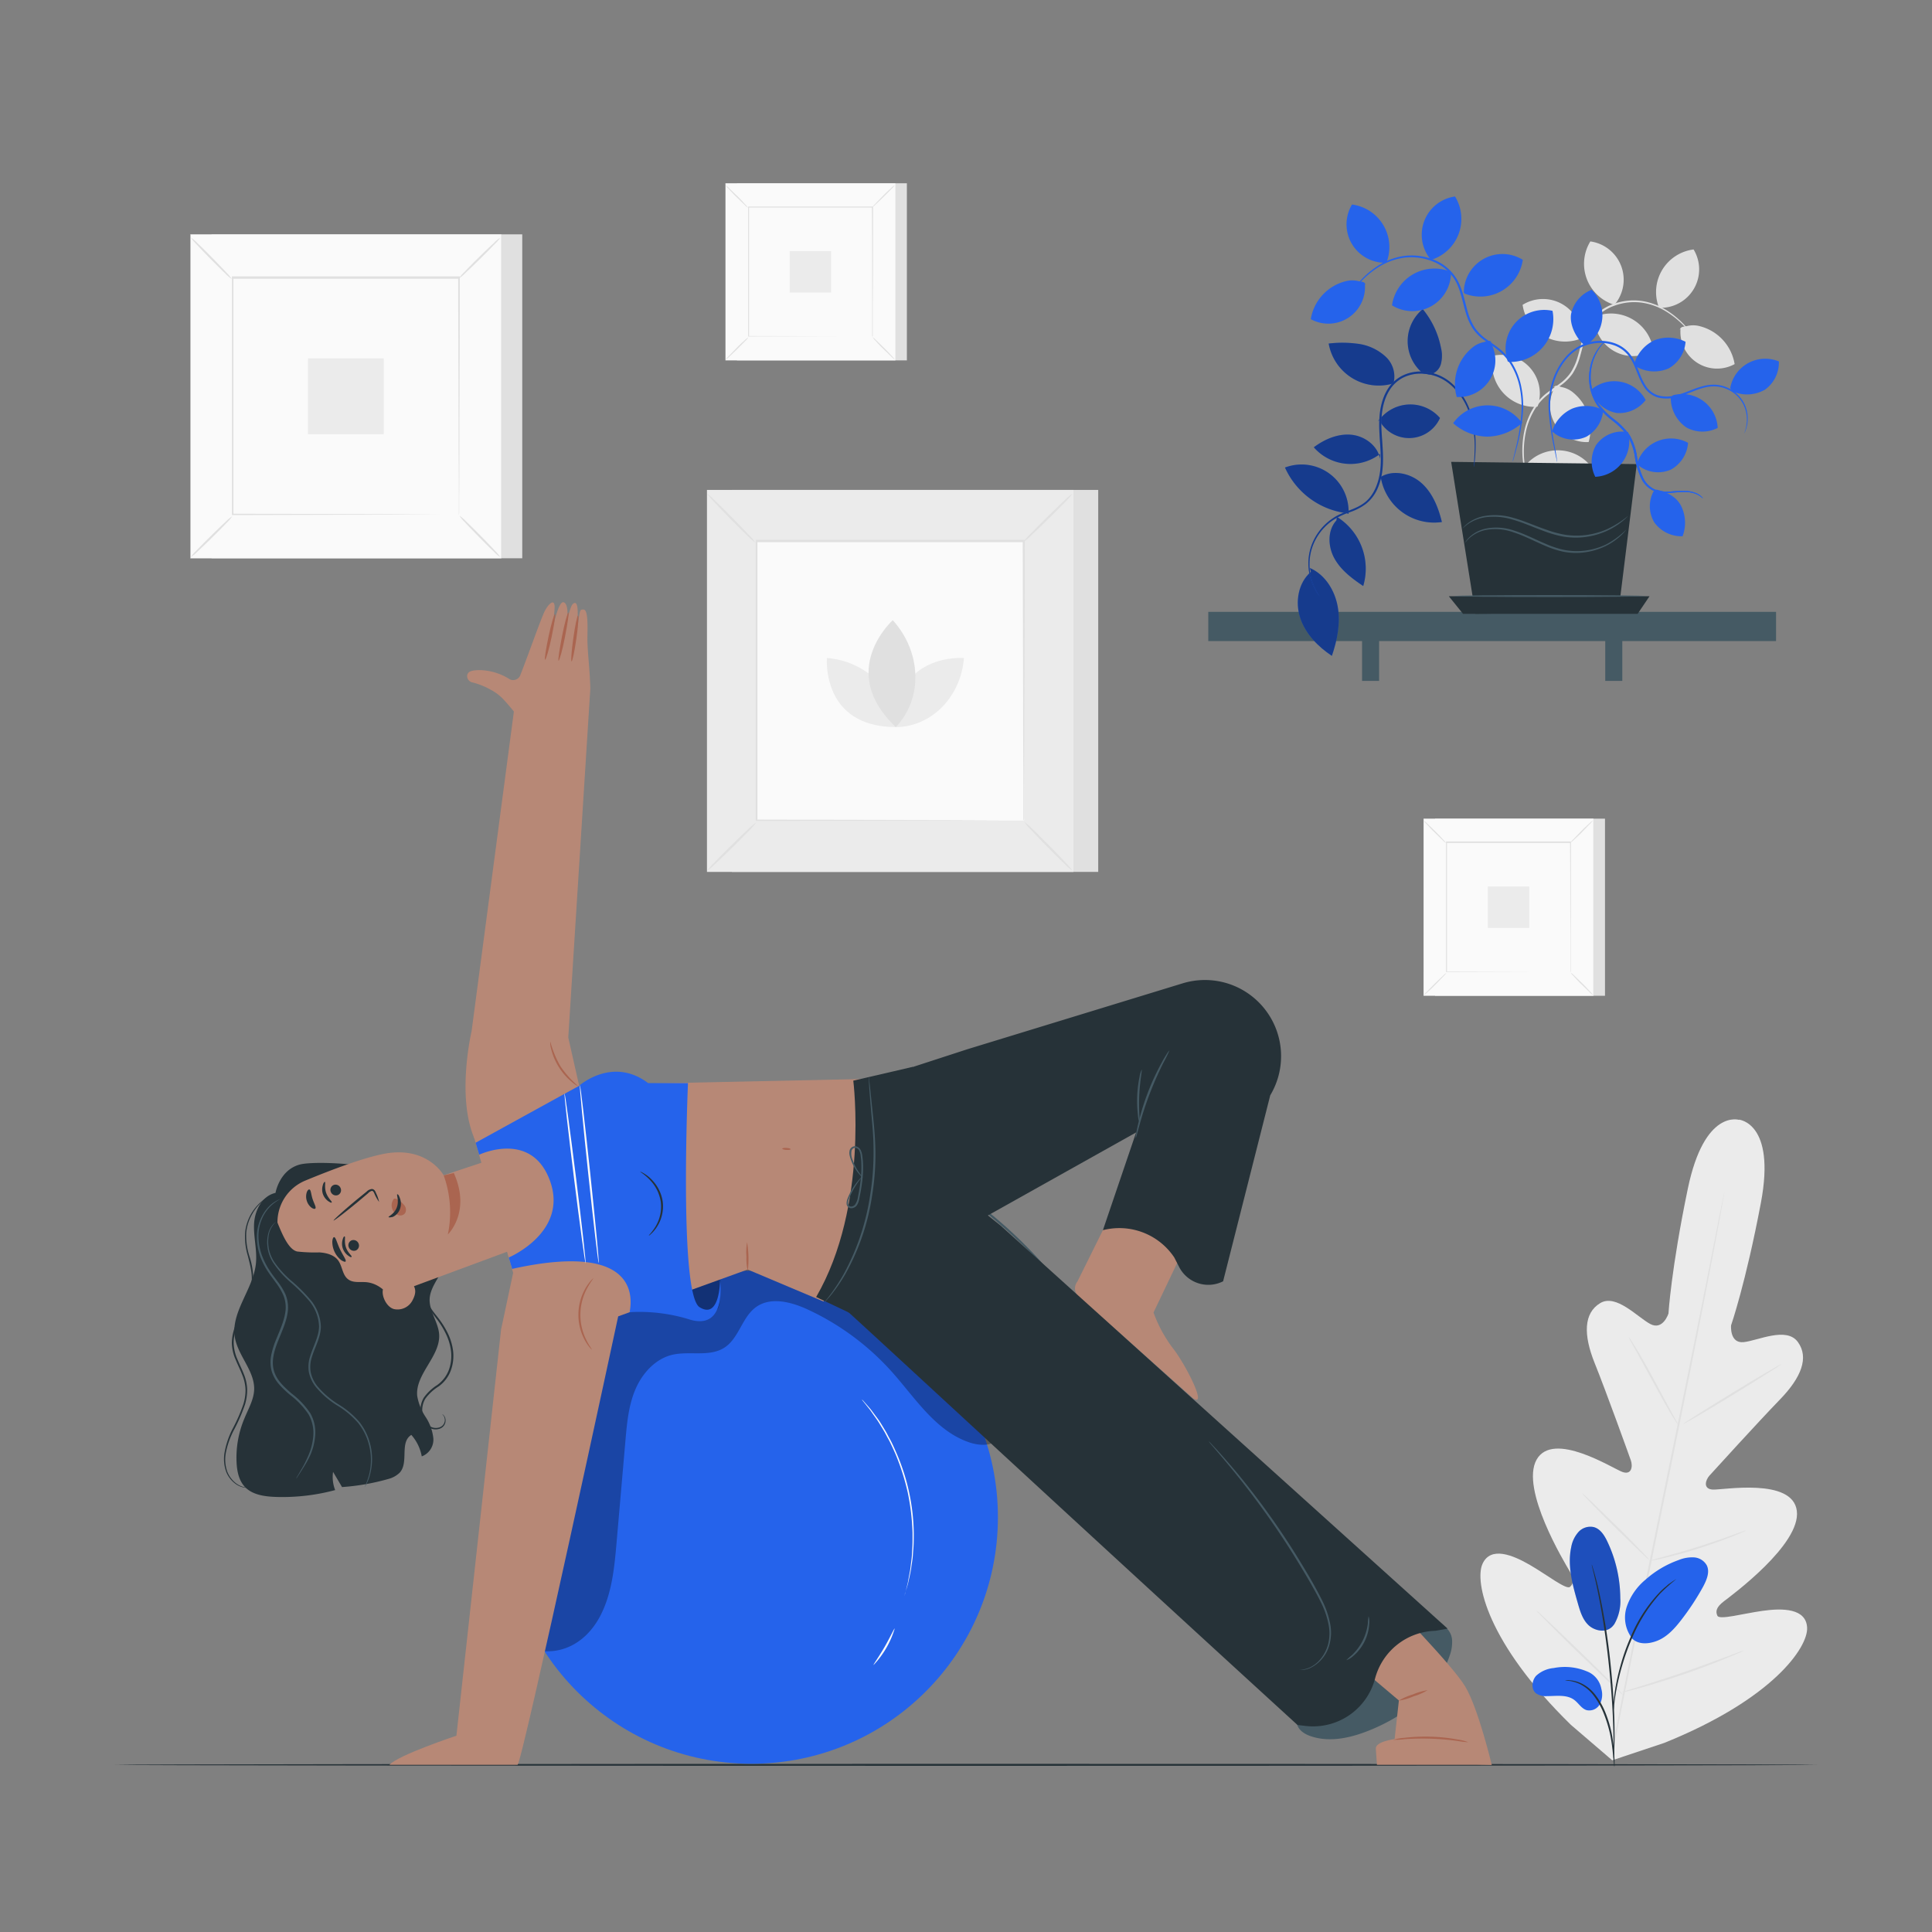 <svg xmlns="http://www.w3.org/2000/svg" viewBox="0 0 500 500"><rect x="0" y="0" width="500" height="500" fill="#808080" stroke="none"/><g id="freepik--background-complete--inject-19"><path d="M450.12,289.84s-9-3-13.32,17.82-5,32.27-5,32.27-1.42,4.49-4.73,2.71-8.84-7.89-12.95-5.39c-4.27,2.59-4.38,8.17-1.42,15.52s8.84,23.69,9.36,25.17.27,3.87-2.18,3-17.91-10.82-22.21-3.19,7.31,26.74,8.54,28.85,1.05,3.21.12,4.07-5.81-3-10.33-5.63-10.21-4.94-12.32-.34,1.14,20.44,22.86,41.68l10.7,9.18,13.44-4.49c28.17-11.34,37.22-24.74,37-29.8s-6.34-5.12-11.52-4.39-11.17,2.42-11.7,1.27-.28-2.23,1.66-3.72,20-14.74,18.9-23.42-19.16-5.37-21.75-5.51-1.9-2.48-.86-3.62,12.72-14,18.25-19.7,7.56-10.87,4.61-14.89-10.3-.34-14,.05S448,343,448,343s3.78-10.86,7.72-31.72-5.76-21.53-5.76-21.53" style="fill:#ebebeb"></path><path d="M417.21,452.6c3-15.31,7.2-36.42,12-59.72s9.08-44.4,12.12-59.69c1.5-7.63,2.72-13.81,3.57-18.11.42-2.12.75-3.78,1-4.92.11-.55.2-1,.27-1.28s.1-.43.1-.43,0,.15-.06.44l-.21,1.29c-.21,1.15-.51,2.81-.89,4.94-.78,4.28-1.95,10.48-3.43,18.14-2.95,15.3-7.2,36.41-12,59.71s-9.08,44.41-12.12,59.7" style="fill:#e0e0e0"></path><path d="M421.55,346.1a3.84,3.84,0,0,1,.61.83c.36.54.86,1.35,1.47,2.35,1.21,2,2.82,4.82,4.53,8s3.18,5.88,4.34,8.05l1.33,2.43a5,5,0,0,1,.45.92,4.3,4.3,0,0,1-.61-.82c-.37-.55-.87-1.36-1.47-2.37-1.19-2-2.76-4.85-4.47-8l-4.39-8c-.53-.95-1-1.76-1.34-2.43A4.28,4.28,0,0,1,421.55,346.1Z" style="fill:#e0e0e0"></path><path d="M435.59,368.54c-.07-.12,5.58-3.68,12.62-8S461,352.91,461.09,353s-5.58,3.67-12.63,8S435.66,368.65,435.59,368.54Z" style="fill:#e0e0e0"></path><path d="M426.65,404a4.21,4.21,0,0,1,1-.33l2.74-.74c2.3-.63,5.48-1.51,8.95-2.6s6.59-2.18,8.84-3l2.67-.95a4.59,4.59,0,0,1,1-.3,4.3,4.3,0,0,1-.93.47c-.61.28-1.5.66-2.62,1.1-2.22.89-5.32,2-8.81,3.13s-6.69,1.92-9,2.47c-1.17.27-2.11.47-2.77.59A4.38,4.38,0,0,1,426.65,404Z" style="fill:#e0e0e0"></path><path d="M409.48,386.49a3.92,3.92,0,0,1,.75.61c.46.42,1.11,1,1.91,1.79,1.6,1.53,3.78,3.66,6.17,6s4.54,4.54,6.07,6.13c.77.79,1.39,1.44,1.81,1.9a4.1,4.1,0,0,1,.61.74,3.35,3.35,0,0,1-.75-.61c-.46-.41-1.11-1-1.91-1.79-1.59-1.52-3.78-3.66-6.17-6s-4.54-4.55-6.07-6.14c-.77-.79-1.39-1.44-1.8-1.89A3.79,3.79,0,0,1,409.48,386.49Z" style="fill:#e0e0e0"></path><path d="M397.61,416.79a6.4,6.4,0,0,1,.94.79l2.46,2.29c2.06,1.94,4.88,4.65,8,7.67s5.88,5.76,7.87,7.77l2.35,2.4a5.34,5.34,0,0,1,.81.92,5.66,5.66,0,0,1-.94-.79l-2.46-2.28c-2.05-1.95-4.87-4.66-8-7.68s-5.87-5.76-7.87-7.77l-2.35-2.4A6.8,6.8,0,0,1,397.61,416.79Z" style="fill:#e0e0e0"></path><path d="M419.63,438a7,7,0,0,1,1.24-.45l3.43-1.06c2.89-.9,6.89-2.16,11.26-3.67s8.29-3,11.13-4l3.36-1.27a7.31,7.31,0,0,1,1.25-.41,7.17,7.17,0,0,1-1.18.59c-.78.35-1.9.83-3.31,1.41-2.8,1.16-6.71,2.68-11.1,4.18s-8.39,2.72-11.32,3.54c-1.46.4-2.65.72-3.47.91A6.8,6.8,0,0,1,419.63,438Z" style="fill:#e0e0e0"></path><rect x="189.38" y="126.79" width="94.84" height="98.86" style="fill:#e0e0e0"></rect><rect x="182.96" y="126.79" width="94.84" height="98.86" style="fill:#ebebeb"></rect><rect x="195.71" y="140.08" width="69.34" height="72.28" style="fill:#fafafa"></rect><path d="M195.71,212.84a13.2,13.2,0,0,1-1.73,2c-1.12,1.16-2.68,2.74-4.42,4.46s-3.35,3.25-4.52,4.34a13.13,13.13,0,0,1-2,1.7,12.15,12.15,0,0,1,1.72-2c1.11-1.16,2.68-2.74,4.43-4.47s3.35-3.26,4.52-4.35A13.37,13.37,0,0,1,195.71,212.84Z" style="fill:#e0e0e0"></path><path d="M265.05,212.67a13.35,13.35,0,0,1,2,1.73c1.17,1.11,2.74,2.67,4.46,4.42s3.26,3.34,4.35,4.52a12.78,12.78,0,0,1,1.69,2,13.2,13.2,0,0,1-2-1.73c-1.16-1.11-2.74-2.67-4.46-4.42s-3.26-3.35-4.36-4.53A13,13,0,0,1,265.05,212.67Z" style="fill:#e0e0e0"></path><path d="M264.86,140.27a13.35,13.35,0,0,1,1.73-2c1.11-1.16,2.67-2.74,4.42-4.46s3.34-3.25,4.52-4.35a13.37,13.37,0,0,1,2-1.69,12.83,12.83,0,0,1-1.72,2c-1.12,1.16-2.68,2.74-4.43,4.46s-3.35,3.27-4.53,4.36A11.88,11.88,0,0,1,264.86,140.27Z" style="fill:#e0e0e0"></path><path d="M195.52,140.45a13.06,13.06,0,0,1-2-1.73c-1.16-1.11-2.74-2.67-4.46-4.42s-3.25-3.34-4.34-4.52a12.62,12.62,0,0,1-1.69-2,13.11,13.11,0,0,1,1.95,1.72c1.17,1.12,2.75,2.68,4.47,4.43s3.26,3.35,4.35,4.53A12.89,12.89,0,0,1,195.52,140.45Z" style="fill:#e0e0e0"></path><path d="M264.86,212.36s0-.12,0-.35,0-.57,0-1c0-.9,0-2.21,0-3.9,0-3.42,0-8.4-.06-14.73,0-12.65-.07-30.7-.12-52.3l.23.23-69.15,0h0l.26-.26c0,26.53,0,51.35,0,72.28l-.22-.22,50.08.11,14.06.06,3.72,0h1.29l-.31,0h-.93l-3.68,0-14,.06-50.22.12h-.23v-.23c0-20.93,0-45.75,0-72.28v-.26h.26l69.15,0h.23v.23c0,21.66-.09,39.76-.12,52.45,0,6.31-.05,11.27-.06,14.67,0,1.68,0,3,0,3.86,0,.42,0,.74,0,1S264.86,212.36,264.86,212.36Z" style="fill:#e0e0e0"></path><path d="M214,170.28s-1.49,17.89,17.89,17.89C231.9,178.62,224,171.09,214,170.28Z" style="fill:#ebebeb"></path><path d="M249.47,170.29s-17.89-1.48-17.89,17.9C241.13,188.19,248.67,180.31,249.47,170.29Z" style="fill:#ebebeb"></path><path d="M231.05,160.5s-14.63,13.12.8,27.67C239,180.58,238.41,168.66,231.05,160.5Z" style="fill:#e0e0e0"></path><rect x="54.74" y="60.65" width="80.42" height="83.83" style="fill:#e0e0e0"></rect><rect x="49.3" y="60.65" width="80.42" height="83.83" style="fill:#fafafa"></rect><path d="M129.74,144.5H49.27V60.62h80.47Zm-80.42-.05h80.37V60.67H49.32Z" style="fill:#e0e0e0"></path><rect x="60.11" y="71.91" width="58.8" height="61.29" style="fill:#fafafa"></rect><path d="M60.11,133.61a10.13,10.13,0,0,1-1.45,1.69c-.94,1-2.26,2.33-3.74,3.79s-2.84,2.76-3.84,3.68a9.61,9.61,0,0,1-1.7,1.41,9.23,9.23,0,0,1,1.44-1.68c.94-1,2.26-2.33,3.75-3.79s2.84-2.77,3.84-3.69A9.61,9.61,0,0,1,60.11,133.61Z" style="fill:#e0e0e0"></path><path d="M118.9,133.46a10.13,10.13,0,0,1,1.69,1.45c1,.94,2.33,2.26,3.79,3.74s2.76,2.84,3.68,3.84a9.61,9.61,0,0,1,1.41,1.7,9.23,9.23,0,0,1-1.68-1.44c-1-.94-2.33-2.26-3.79-3.75s-2.77-2.84-3.69-3.84A9.61,9.61,0,0,1,118.9,133.46Z" style="fill:#e0e0e0"></path><path d="M118.74,72.08a10.13,10.13,0,0,1,1.45-1.69c.94-1,2.26-2.33,3.74-3.79s2.84-2.75,3.84-3.68a9.61,9.61,0,0,1,1.7-1.41A9.23,9.23,0,0,1,128,63.19c-.94,1-2.26,2.33-3.75,3.8s-2.84,2.76-3.84,3.68A9.61,9.61,0,0,1,118.74,72.08Z" style="fill:#e0e0e0"></path><path d="M60,72.23a9.55,9.55,0,0,1-1.69-1.45c-1-.94-2.33-2.26-3.79-3.74s-2.76-2.84-3.68-3.84a9.2,9.2,0,0,1-1.41-1.7,9.23,9.23,0,0,1,1.68,1.44c1,.94,2.33,2.26,3.79,3.75s2.77,2.84,3.69,3.85A9.38,9.38,0,0,1,60,72.23Z" style="fill:#e0e0e0"></path><path d="M118.74,133.21s0-.11,0-.3,0-.49,0-.86c0-.76,0-1.87,0-3.31,0-2.9,0-7.12-.06-12.49,0-10.73-.07-26-.11-44.34l.22.23-58.63,0h0l.26-.26c0,22.5,0,43.55,0,61.3l-.22-.23,42.45.12,11.93.06,3.15,0h.82a1.58,1.58,0,0,1,.28,0h-1l-3.11,0-11.87.06-42.6.11h-.23v-.22c0-17.75,0-38.8,0-61.3v-.26h.26l58.63,0H119v.22c0,18.38-.09,33.72-.11,44.49,0,5.34,0,9.55-.06,12.44,0,1.42,0,2.51,0,3.26,0,.36,0,.63,0,.83A1.45,1.45,0,0,1,118.74,133.21Z" style="fill:#e0e0e0"></path><rect x="79.7" y="92.75" width="19.62" height="19.62" style="fill:#ebebeb"></rect><rect x="371.4" y="211.87" width="43.97" height="45.84" style="fill:#e0e0e0"></rect><rect x="368.42" y="211.87" width="43.97" height="45.84" style="fill:#fafafa"></rect><path d="M412.41,257.72h-44V211.86h44Zm-44,0h43.94V211.88H368.44Z" style="fill:#e0e0e0"></path><rect x="374.33" y="218.03" width="32.15" height="33.51" style="fill:#fafafa"></rect><path d="M374.33,251.77a5,5,0,0,1-.79.92c-.51.54-1.23,1.28-2,2.07s-1.55,1.51-2.1,2a5.42,5.42,0,0,1-.93.78,4.56,4.56,0,0,1,.79-.92c.51-.54,1.23-1.28,2.05-2.08s1.55-1.51,2.1-2A5.07,5.07,0,0,1,374.33,251.77Z" style="fill:#e0e0e0"></path><path d="M406.48,251.69a4.87,4.87,0,0,1,.93.79c.54.51,1.27,1.23,2.07,2s1.51,1.55,2,2.1a5,5,0,0,1,.77.93,5.32,5.32,0,0,1-.92-.79c-.54-.51-1.27-1.23-2.07-2s-1.51-1.55-2-2.1A5.68,5.68,0,0,1,406.48,251.69Z" style="fill:#e0e0e0"></path><path d="M406.4,218.12a5,5,0,0,1,.79-.92c.51-.54,1.24-1.28,2-2.07s1.56-1.51,2.1-2a5.28,5.28,0,0,1,.93-.78,4.56,4.56,0,0,1-.79.92c-.51.54-1.23,1.28-2,2.08s-1.56,1.51-2.11,2A5.68,5.68,0,0,1,406.4,218.12Z" style="fill:#e0e0e0"></path><path d="M374.25,218.2a5.26,5.26,0,0,1-.93-.79c-.54-.51-1.27-1.24-2.07-2s-1.5-1.56-2-2.1a5.45,5.45,0,0,1-.77-.93,4.91,4.91,0,0,1,.92.79c.54.51,1.27,1.23,2.07,2s1.51,1.56,2,2.11A5.68,5.68,0,0,1,374.25,218.2Z" style="fill:#e0e0e0"></path><path d="M406.4,251.55a.5.5,0,0,1,0-.17c0-.11,0-.27,0-.47,0-.42,0-1,0-1.8,0-1.59,0-3.9,0-6.84,0-5.86,0-14.23-.07-24.24l.13.13H374.33l.15-.14c0,12.3,0,23.81,0,33.51l-.13-.12,23.22.07,6.52,0h.05l-6.49,0-23.3.07h-.12v-.13c0-9.7,0-21.21,0-33.51v-.14h.15l32.06,0h.12V218c0,10.05,0,18.44-.06,24.32,0,2.93,0,5.23,0,6.81,0,.77,0,1.37,0,1.78v.61Z" style="fill:#e0e0e0"></path><rect x="385.05" y="229.42" width="10.73" height="10.73" style="fill:#ebebeb"></rect><rect x="190.73" y="47.43" width="43.97" height="45.84" style="fill:#e0e0e0"></rect><rect x="187.75" y="47.43" width="43.97" height="45.84" style="fill:#fafafa"></rect><path d="M231.73,93.28h-44V47.41h44Zm-44,0h44V47.44h-44Z" style="fill:#e0e0e0"></path><rect x="193.66" y="53.59" width="32.15" height="33.51" style="fill:#fafafa"></rect><path d="M193.66,87.33a5,5,0,0,1-.79.92c-.52.54-1.24,1.27-2.05,2.07s-1.55,1.51-2.1,2a5,5,0,0,1-.93.77,6.44,6.44,0,0,1,.79-.91c.52-.55,1.24-1.28,2-2.08s1.56-1.51,2.11-2A4.38,4.38,0,0,1,193.66,87.33Z" style="fill:#e0e0e0"></path><path d="M225.81,87.24a5.42,5.42,0,0,1,.92.8c.54.51,1.28,1.23,2.07,2s1.51,1.55,2,2.1a4.88,4.88,0,0,1,.78.93,5,5,0,0,1-.92-.79c-.54-.51-1.28-1.24-2.08-2s-1.51-1.55-2-2.1A5,5,0,0,1,225.81,87.24Z" style="fill:#e0e0e0"></path><path d="M225.72,53.68a5.42,5.42,0,0,1,.8-.92c.51-.55,1.23-1.28,2-2.08s1.55-1.5,2.1-2a5,5,0,0,1,.93-.77,5,5,0,0,1-.79.92c-.51.54-1.24,1.28-2.05,2.07s-1.55,1.51-2.1,2A5,5,0,0,1,225.72,53.68Z" style="fill:#e0e0e0"></path><path d="M193.57,53.76a5,5,0,0,1-.92-.79c-.54-.52-1.28-1.24-2.07-2s-1.51-1.55-2-2.1a5,5,0,0,1-.78-.93,5.6,5.6,0,0,1,.92.79c.54.52,1.28,1.24,2.08,2s1.51,1.56,2,2.11A4.7,4.7,0,0,1,193.57,53.76Z" style="fill:#e0e0e0"></path><path d="M225.72,87.1v-.63c0-.42,0-1,0-1.81,0-1.58,0-3.89,0-6.83,0-5.87,0-14.23-.06-24.24l.12.12-32.06,0h0l.14-.14c0,12.3,0,23.81,0,33.51l-.12-.12,23.22.06,6.52,0h2.32s0,0-.14,0h-2.13l-6.5,0-23.29.07h-.12V87.1c0-9.7,0-21.21,0-33.51v-.14h.14l32.06,0h.13v.12c0,10,0,18.43-.07,24.32,0,2.92,0,5.22,0,6.8,0,.78,0,1.38,0,1.79V87A.61.61,0,0,1,225.72,87.1Z" style="fill:#e0e0e0"></path><rect x="204.37" y="64.98" width="10.73" height="10.73" style="fill:#ebebeb"></rect></g><g id="freepik--Floor--inject-19"><path d="M470.27,456.74c0,.14-98.63.26-220.26.26s-220.28-.12-220.28-.26,98.61-.26,220.28-.26S470.27,456.59,470.27,456.74Z" style="fill:#263238"></path></g><g id="freepik--Character--inject-19"><circle cx="194.46" cy="392.66" r="63.8" style="fill:#2563EB"></circle><g style="opacity:0.3"><path d="M140.93,427.34c6.47.31,11.62-3.62,14.55-9.4s3.54-12.4,4.1-18.85l2.28-26.23c.39-4.48.8-9.06,2.55-13.21s5.07-7.89,9.44-9c4.53-1.11,9.81.65,13.7-1.93,3.71-2.45,4.5-7.84,8.1-10.44,3.83-2.77,9.2-1.33,13.48.66a67.19,67.19,0,0,1,21.68,16.08c6.06,6.79,11.27,15.21,19.87,18.21,2.52.88,5.6,1.12,7.63-.63,3-2.6,1.73-7.48-.06-11A76.58,76.58,0,0,0,208,322.1c-9.77-2.27-20.16-2.55-29.73.46s-18.22,9.53-22.7,18.51c-5.08,10.19-2.64,22.34-4.7,33.54-3.31,18.05-7.11,35.43-9.93,52.73"></path></g><path d="M234.13,413.06a2.55,2.55,0,0,1,.09-.55c.1-.4.23-.91.38-1.53.08-.34.18-.71.28-1.11s.16-.86.25-1.33c.17-1,.43-2,.55-3.27.07-.61.15-1.24.24-1.9s.09-1.36.14-2.08c.13-1.44.1-3,.1-4.6a59,59,0,0,0-1.24-10.44,60.47,60.47,0,0,0-3.19-10c-.67-1.47-1.28-2.89-2-4.14-.35-.63-.65-1.26-1-1.83l-1-1.64c-.62-1.06-1.3-1.94-1.85-2.74-.28-.4-.53-.78-.79-1.11l-.71-.89-1-1.25a2.78,2.78,0,0,1-.32-.46,2.47,2.47,0,0,1,.4.39l1.05,1.19.75.87c.27.32.53.69.82,1.08.58.8,1.29,1.66,1.93,2.72l1,1.64c.36.57.67,1.19,1,1.83.73,1.25,1.36,2.67,2,4.15a53.7,53.7,0,0,1,4.47,20.64c0,1.64,0,3.19-.15,4.64-.06.72-.08,1.42-.17,2.09s-.19,1.3-.28,1.92c-.14,1.22-.42,2.31-.62,3.27-.11.47-.2.92-.3,1.33l-.33,1.1c-.19.61-.34,1.11-.46,1.51A2.17,2.17,0,0,1,234.13,413.06Z" style="fill:#fafafa"></path><path d="M231.55,421.46a23.55,23.55,0,0,1-5.47,9.44c-.12-.09,1.34-2.06,2.84-4.66S231.41,421.4,231.55,421.46Z" style="fill:#fafafa"></path><path d="M178.36,332.28c.46,1.31.69,2.7,1.16,4a5.78,5.78,0,0,0,2.49,3.23,2.94,2.94,0,0,0,3.74-.71,4.34,4.34,0,0,0,.54-1.94,39.69,39.69,0,0,0,.22-4.62,4.53,4.53,0,0,0-.69-2.81,3.19,3.19,0,0,0-2.85-1,8,8,0,0,0-2.93,1.11,14.65,14.65,0,0,1-2.84,1.39" style="fill:#2563EB"></path><g style="opacity:0.5"><path d="M178.36,332.28c.46,1.31.69,2.7,1.16,4a5.78,5.78,0,0,0,2.49,3.23,2.94,2.94,0,0,0,3.74-.71,4.34,4.34,0,0,0,.54-1.94,39.69,39.69,0,0,0,.22-4.62,4.53,4.53,0,0,0-.69-2.81,3.19,3.19,0,0,0-2.85-1,8,8,0,0,0-2.93,1.11,14.65,14.65,0,0,1-2.84,1.39"></path></g><path d="M114.44,366a1.16,1.16,0,0,1,.42.32,2,2,0,0,1,.45,1.42,2.21,2.21,0,0,1-1.33,1.93,3.17,3.17,0,0,1-3.1-.35c-2-1.38-2.83-4.8-1.23-7.56a12.4,12.4,0,0,1,3.49-3.31,8.48,8.48,0,0,0,3-3.86,10.55,10.55,0,0,0,.59-4.89,14,14,0,0,0-1.31-4.45,21.81,21.81,0,0,0-2.19-3.64,36.06,36.06,0,0,1-2.18-3.06,6.59,6.59,0,0,1-1-3,4.74,4.74,0,0,1,.43-2.33,3.21,3.21,0,0,1,1-1.16,1.35,1.35,0,0,1,.45-.24,3.84,3.84,0,0,0-1.22,1.48,4.57,4.57,0,0,0-.33,2.23,6.35,6.35,0,0,0,1,2.8c.59,1,1.4,1.91,2.22,3a23.13,23.13,0,0,1,2.28,3.69,14.75,14.75,0,0,1,1.38,4.61,11,11,0,0,1-.62,5.13,8.93,8.93,0,0,1-3.17,4.08,12.11,12.11,0,0,0-3.39,3.14c-1.5,2.53-.76,5.74,1,7a2.86,2.86,0,0,0,2.77.38,2,2,0,0,0,.92-3C114.58,366.14,114.43,366,114.44,366Z" style="fill:#263238"></path><polygon points="157.14 341.7 193.49 328.55 213.12 336.83 233.59 301.11 227.34 279.16 167.73 280.42 149.89 281 122.62 294.12 132.8 329.42 129.7 343.99 157.14 341.7" style="fill:#b78876"></polygon><path d="M132.54,328.39c36.36-8.06,30.12,11.32,30.44,11.2a43.78,43.78,0,0,1,15.12,1.78c10.29,3.45,8.25-10.34,8.25-10.34s.08,10.63-5.3,7.27-3-58-3-58H167.73c-9.27-7-17.84.69-17.84.69l-26.8,14.75.92,3.1s13.43-6.41,18.27,6.6c5,13.42-10.61,20-10.61,20Z" style="fill:#2563EB"></path><path d="M204.61,297.41c0,.14-.5.23-1.09.19s-1.08-.18-1.07-.33.5-.23,1.1-.19S204.62,297.26,204.61,297.41Z" style="fill:#aa6550"></path><path d="M167.93,319.76c-.07-.07.78-.8,1.7-2.3A9.94,9.94,0,0,0,171,311a10.31,10.31,0,0,0-2.51-5.31,13.68,13.68,0,0,0-2.53-2.23h0c-.2-.12-.28-.18-.27-.2s.11,0,.32.08h0a9.39,9.39,0,0,1,2.77,2.07,10.22,10.22,0,0,1,2.72,5.5,9.77,9.77,0,0,1-1.61,6.79,9,9,0,0,1-1.39,1.63C168.18,319.63,168,319.78,167.93,319.76Z" style="fill:#263238"></path><path d="M193.35,321.49a26.88,26.88,0,0,1,.18,7.46,13.42,13.42,0,0,1-.35-3.73A13.69,13.69,0,0,1,193.35,321.49Z" style="fill:#aa6550"></path><path d="M150.07,280.77c.14,0,1.35,10.31,2.7,23.05s2.33,23.09,2.19,23.11-1.36-10.31-2.71-23.05S149.92,280.79,150.07,280.77Z" style="fill:#fafafa"></path><path d="M151.56,327c-.14,0-1.48-9.84-3-22s-2.61-22.06-2.47-22.08,1.48,9.84,3,22S151.7,327,151.56,327Z" style="fill:#fafafa"></path><path d="M129.7,343.89,118.12,449.2s-15.05,5-17.34,7.54h33.16c1.34-1,26.15-116.54,26.15-116.54Z" style="fill:#b78876"></path><path d="M153.17,349.28s-.23-.18-.56-.57a11.85,11.85,0,0,1-1.22-1.8,13.79,13.79,0,0,1,.29-13.78,12.61,12.61,0,0,1,1.29-1.75c.35-.38.56-.56.59-.54s-.7.89-1.56,2.47a14.49,14.49,0,0,0-.28,13.43C152.51,348.35,153.24,349.22,153.17,349.28Z" style="fill:#aa6550"></path><path d="M149.89,281l-2.82-12.48,5.71-90.35h0c-.17-5.87-.84-9.89-.75-13.74.12-4.76-.17-6.72-1.06-6.69-1.19,0-.73,0-2.17,8.59,0,0,1.95-12.31-.57-10-1.12,1-2.84,11.25-2.84,11.25,2.14-8.08,1.67-11.46.43-11.72-1.8-.37-3.79,12-3.79,12s1.71-9.44,1.49-11.18-1.67-.2-2.52,1.42c-.94,1.82-4.93,13.17-6.26,16.39a2,2,0,0,1-2.82,1.31c-4.24-2.75-9-2.63-10.28-2s-.82,2.6.74,2.84a19,19,0,0,1,4.73,1.93,12.25,12.25,0,0,1,3.23,2.48c1.08,1.17,1.94,2.2,2.65,3.09l-10.94,82.72s-4,17,.77,27.87" style="fill:#b78876"></path><path d="M147.92,171.17c.22,0,.77-2.59,1.24-5.86s.66-5.95.44-6-.77,2.6-1.23,5.86S147.71,171.13,147.92,171.17Z" style="fill:#aa6550"></path><path d="M144.56,171c.21,0,1-2.72,1.66-6.17s1.1-6.28.89-6.32-1,2.71-1.66,6.16S144.34,170.92,144.56,171Z" style="fill:#aa6550"></path><path d="M141.07,170.73c.21.05,1-2.56,1.67-5.81s1.11-5.93.9-6-1,2.55-1.68,5.81S140.85,170.68,141.07,170.73Z" style="fill:#aa6550"></path><path d="M142.4,269.5a26.37,26.37,0,0,0,2.65,6.46,26,26,0,0,0,4.67,5.2A5.87,5.87,0,0,1,148,280a15.64,15.64,0,0,1-3.34-3.8,15.37,15.37,0,0,1-2-4.66A5.89,5.89,0,0,1,142.4,269.5Z" style="fill:#aa6550"></path><path d="M114.39,312.42c.12,5.88,2.45,11.65-.26,16.86-1.17,2.24-2.82,4.4-2.94,6.89-.14,3.16,2.24,6,2.46,9.14.38,5.68-6.2,10.26-5.68,15.93a14.17,14.17,0,0,0,2.18,5.47,12.51,12.51,0,0,1,2,5.51,4.63,4.63,0,0,1-3,4.69,11.46,11.46,0,0,0-2.7-5.56c-3.11,1.95-.58,7.09-3,9.77a6.61,6.61,0,0,1-2.93,1.63,58.12,58.12,0,0,1-12,2.1l-2.32-3.92a9.21,9.21,0,0,0,.54,4.7,52.54,52.54,0,0,1-15.45,1.77c-2.77-.1-5.78-.52-7.71-2.39-1.68-1.62-2.2-4-2.34-6.27a26,26,0,0,1,2-11.61c1-2.48,2.47-4.91,2.54-7.57.11-4.78-4.19-8.71-5-13.44-1.08-6.53,4.67-12.36,5.43-18.93.4-3.44-.6-6.89-.46-10.35s2-7.32,5.55-8.12c0,0,1-5.93,6.3-7.34S114.18,301.76,114.39,312.42Z" style="fill:#263238"></path><path d="M140,308.06a11.94,11.94,0,0,1-7.08,15.26l-47,17.4h0a3.88,3.88,0,0,1-4.86-2L72.9,321.24A11.66,11.66,0,0,1,79,305.54c6.81-2.82,15.24-6,20.72-7,11-1.92,15.1,5.63,15.1,5.63l10.2-3.39a11.94,11.94,0,0,1,15,7.25Z" style="fill:#b78876"></path><path d="M86.36,306.67a1.4,1.4,0,0,1,1.79.83,1.35,1.35,0,0,1-.73,1.79,1.42,1.42,0,0,1-1.8-.82A1.36,1.36,0,0,1,86.36,306.67Z" style="fill:#263238"></path><path d="M84.08,305.87c.23.11-.18,1.38.32,2.82s1.58,2.25,1.46,2.47-.42,0-.92-.3A3.89,3.89,0,0,1,83.56,309a3.75,3.75,0,0,1,0-2.32C83.7,306.07,84,305.82,84.08,305.87Z" style="fill:#263238"></path><path d="M91,321a1.43,1.43,0,0,1,1.8.83,1.37,1.37,0,0,1-.73,1.8,1.42,1.42,0,0,1-1.8-.83A1.37,1.37,0,0,1,91,321Z" style="fill:#263238"></path><path d="M89.21,320c.23.11-.17,1.39.32,2.82S91.12,325,91,325.24s-.42.05-.92-.3a3.85,3.85,0,0,1-1.38-1.9,3.75,3.75,0,0,1,0-2.32C88.84,320.16,89.1,319.9,89.21,320Z" style="fill:#263238"></path><path d="M98.11,311.05a9.7,9.7,0,0,1-1.23-2.19c-.16-.36-.36-.68-.63-.66a2.06,2.06,0,0,0-1,.62l-2.43,2.05c-3.47,2.88-6.38,5.1-6.49,5s2.6-2.59,6.08-5.47l2.46-2a2.25,2.25,0,0,1,1.38-.69,1,1,0,0,1,.75.42,2.79,2.79,0,0,1,.3.6A10,10,0,0,1,98.11,311.05Z" style="fill:#263238"></path><path d="M114.83,304.2a28.2,28.2,0,0,1,1.07,15.28s6.1-5.78,1.54-15.91Z" style="fill:#aa6550"></path><path d="M101.79,310.47a2.73,2.73,0,0,0-.16,2.66,2.53,2.53,0,0,0,1.44,1.34,1.57,1.57,0,0,0,1.75-.48,1.81,1.81,0,0,0-.17-2.05,5.74,5.74,0,0,0-1.73-1.47,1.73,1.73,0,0,0-.57-.26.49.49,0,0,0-.53.18" style="fill:#aa6550"></path><path d="M100.56,315c-.09-.23,1.47-.77,2.12-2.49s-.09-3.32.12-3.41.44.27.7,1a4.12,4.12,0,0,1,0,2.82,3.56,3.56,0,0,1-1.81,2C101,315.11,100.59,315.07,100.56,315Z" style="fill:#263238"></path><path d="M86.46,320.17c.44,0,.75,1.51,1.53,3.14s1.72,2.83,1.44,3.17c-.13.16-.58,0-1.15-.37A6.1,6.1,0,0,1,86,321.3C86.05,320.59,86.25,320.17,86.46,320.17Z" style="fill:#263238"></path><path d="M80.08,307.83c.42.14.42,1.25.81,2.45s1,2.14.72,2.49c-.13.15-.52.11-1-.23a3.58,3.58,0,0,1-1.22-1.8,3.62,3.62,0,0,1,0-2.17C79.6,308,79.89,307.78,80.08,307.83Z" style="fill:#263238"></path><path d="M70.16,314.94c.68-4,2.77,8.13,6.77,8.95a40.36,40.36,0,0,0,5.72.23c1.91.11,4,.7,5,2.27s1,3.67,2.5,4.73c1.26.93,3,.58,4.58.7,3.49.29,6.32,3.17,7.65,6.42s1.47,6.82,1.7,10.32.63,7.11,2.38,10.14L81.33,345S68.54,324.57,70.16,314.94Z" style="fill:#263238"></path><path d="M99.11,333.67c-.43,1.82,1,4.65,2.86,5.12a4.35,4.35,0,0,0,4.73-2.16c.88-1.65,1.14-2.94,0-4.46" style="fill:#b78876"></path><path d="M76.63,382.68a4.41,4.41,0,0,1,.4-.74l1.2-2.07a30.6,30.6,0,0,0,1.66-3.38,15.42,15.42,0,0,0,1.18-4.81A9.72,9.72,0,0,0,79.83,366a21.12,21.12,0,0,0-4.76-5,26,26,0,0,1-2.75-2.63,9.47,9.47,0,0,1-2-3.47,9.13,9.13,0,0,1-.13-4.16,21.17,21.17,0,0,1,1.26-4.06c1.06-2.63,2.26-5.16,2.47-7.78a8.24,8.24,0,0,0-.61-3.74,16.2,16.2,0,0,0-1.9-3.19c-.71-1-1.45-1.95-2.1-2.93a19.25,19.25,0,0,1-1.61-3,15.15,15.15,0,0,1-1.23-6,11.47,11.47,0,0,1,1.15-4.92A10.41,10.41,0,0,1,69.84,312a8.52,8.52,0,0,1,2-1.39c.25-.13.45-.2.58-.26l.2-.07a11.67,11.67,0,0,0-2.6,1.87,10.5,10.5,0,0,0-2.12,3.06,11.18,11.18,0,0,0-1,4.8,14.74,14.74,0,0,0,1.26,5.82,18.11,18.11,0,0,0,1.6,2.95c.63,1,1.37,1.9,2.1,2.89a17,17,0,0,1,2,3.28,8.87,8.87,0,0,1,.66,4c-.22,2.76-1.45,5.34-2.5,7.95s-1.86,5.34-1.12,7.87,2.77,4.29,4.6,5.89a21.19,21.19,0,0,1,4.81,5.1,10,10,0,0,1,1.24,6,15.53,15.53,0,0,1-1.28,4.89A26.91,26.91,0,0,1,78.4,380c-.54.89-1,1.57-1.28,2A5.33,5.33,0,0,1,76.63,382.68Z" style="fill:#455a64"></path><path d="M94.35,384.93a26.25,26.25,0,0,0,1.1-3,15.66,15.66,0,0,0-.09-8.49,15,15,0,0,0-2.7-5.21,22.37,22.37,0,0,0-5.19-4.37,22.89,22.89,0,0,1-5.8-5,9.25,9.25,0,0,1-1.73-3.71,8.61,8.61,0,0,1,.35-4.21c.83-2.7,2.27-5.12,2.28-7.71a11,11,0,0,0-2.72-6.76A45,45,0,0,0,75,331.68a25.16,25.16,0,0,1-4-4.46,9.63,9.63,0,0,1-1.47-8.37,5.72,5.72,0,0,1,1.21-2.05,4.88,4.88,0,0,1,.45-.42c.1-.09.16-.13.17-.12a6.54,6.54,0,0,0-1.64,2.65A9.54,9.54,0,0,0,71.27,327a26,26,0,0,0,4,4.35,42.18,42.18,0,0,1,4.91,4.85,11.46,11.46,0,0,1,2.86,7.06c0,2.78-1.5,5.25-2.3,7.86a8.27,8.27,0,0,0-.33,4,8.7,8.7,0,0,0,1.63,3.51,22.69,22.69,0,0,0,5.66,4.88A22.78,22.78,0,0,1,93,368a14.93,14.93,0,0,1,2.71,5.38,15.57,15.57,0,0,1-.06,8.65A11,11,0,0,1,94.35,384.93Z" style="fill:#455a64"></path><path d="M64.15,385a2.82,2.82,0,0,1-.86,0,5.49,5.49,0,0,1-2.29-.95A7.14,7.14,0,0,1,58.58,381a9.79,9.79,0,0,1-.45-5.16,21.73,21.73,0,0,1,2-5.94A43.43,43.43,0,0,0,63,363.35a12.37,12.37,0,0,0,.54-3.75,11.2,11.2,0,0,0-.87-3.84c-.49-1.27-1.13-2.51-1.67-3.84a11.35,11.35,0,0,1-1-4.27c0-3,1.29-5.72,2.45-8.18a23.53,23.53,0,0,0,2.64-7.35c.31-2.46-.39-4.81-.92-7a17.25,17.25,0,0,1-.73-6.24A12.17,12.17,0,0,1,65.08,314a12.53,12.53,0,0,1,2.52-3,11.36,11.36,0,0,1,2-1.39,7.32,7.32,0,0,1,.79-.35,16.32,16.32,0,0,0-2.7,1.89,12.28,12.28,0,0,0-2.39,3,11.82,11.82,0,0,0-1.56,4.8,17.18,17.18,0,0,0,.79,6.09,19.52,19.52,0,0,1,1,7.14,23.73,23.73,0,0,1-2.66,7.51c-1.15,2.46-2.44,5.08-2.39,7.95a11.1,11.1,0,0,0,.94,4.09c.53,1.3,1.17,2.55,1.67,3.85a11.43,11.43,0,0,1,.88,4,13.12,13.12,0,0,1-.56,3.89,44.39,44.39,0,0,1-2.87,6.61,21.66,21.66,0,0,0-2.07,5.81,9.5,9.5,0,0,0,.36,5,7.07,7.07,0,0,0,2.27,3,5.66,5.66,0,0,0,2.18,1C63.85,385,64.15,385,64.15,385Z" style="fill:#263238"></path><path d="M271.39,329a7.1,7.1,0,0,1-1-1l-2.71-2.78c-2.3-2.33-5.55-5.47-9.33-8.73s-7.38-6-10-7.94l-3.15-2.26a7.61,7.61,0,0,1-1.12-.88,8.71,8.71,0,0,1,1.24.71c.78.47,1.89,1.2,3.25,2.13a122.46,122.46,0,0,1,10.15,7.84,119.9,119.9,0,0,1,9.25,8.88c1.12,1.2,2,2.19,2.6,2.89A8.34,8.34,0,0,1,271.39,329Z" style="fill:#455a64"></path><path d="M373.93,421a4.67,4.67,0,0,1,1.87,3.48,9.92,9.92,0,0,1-.63,4c-3,9-11.24,15.29-19.95,19-5.09,2.16-10.89,3.64-16.11,1.81-1.57-.55-3.2-1.61-3.44-3.25a5.38,5.38,0,0,1,.77-3,51.48,51.48,0,0,1,10.84-15,36.06,36.06,0,0,1,16.14-8.93c3.46-.82,7.5-.9,10.14,1.49" style="fill:#455a64"></path><path d="M360.17,414.94s15.6,15.87,19,21.49,6.89,20.31,6.89,20.31l-25.78-.88,1.75-15.78L348.43,428.6l5-9C355.51,415.79,360.17,414.94,360.17,414.94Z" style="fill:#b78876"></path><path d="M364,440.56l-3,9.51s-5.09.59-4.94,2.51.29,4.15.29,4.15H386.1Z" style="fill:#b78876"></path><path d="M308.71,361.81c3.87,2.75-1.63-8.22-4.89-12.53a34.84,34.84,0,0,1-5.29-9.6l13.74-28.8L293.7,301.7l-14.86,29.95a2.83,2.83,0,0,0,.12,3.7Z" style="fill:#b78876"></path><path d="M227.18,279.08l23.15-7.53,55.73-17.06a19.7,19.7,0,0,1,21.23,6.62h0a19.69,19.69,0,0,1,1.45,22.35l-12.2,48.14h0a8.48,8.48,0,0,1-11.37-3.69l-1.27-2.48a17.09,17.09,0,0,0-18.47-7.06h0l8.6-25.3-39,21.84-24.35-11.85Z" style="fill:#263238"></path><path d="M258.91,317.13,374.64,421.49l-3.2.56a16.61,16.61,0,0,0-15.58,12.37h0a16.59,16.59,0,0,1-18,12.25l-2.07-.25C266.38,383,215.22,335.28,217.32,337.65l18.75-38.74Z" style="fill:#263238"></path><path d="M220.83,279.67s4.1,32.39-9.61,56l9.17,4.35,24.5-33.55-8.7-30.36Z" style="fill:#263238"></path><path d="M224.87,278.74a3.64,3.64,0,0,1,.09.62c0,.46.11,1.05.18,1.78.17,1.61.4,3.83.68,6.54s.65,6.05.73,9.73a65.33,65.33,0,0,1-.84,11.94,59.16,59.16,0,0,1-7,20.49,43.37,43.37,0,0,1-3.73,5.43c-.49.6-.91,1-1.18,1.35a2.36,2.36,0,0,1-.44.44,3.59,3.59,0,0,1,.37-.51c.24-.33.63-.78,1.09-1.41a48.83,48.83,0,0,0,3.57-5.48,61.46,61.46,0,0,0,6.81-20.39,68.18,68.18,0,0,0,.87-11.85c0-3.66-.38-6.94-.61-9.71s-.43-5-.52-6.55c-.05-.78-.07-1.38-.08-1.79A2.83,2.83,0,0,1,224.87,278.74Z" style="fill:#455a64"></path><path d="M223.34,304.82a1.18,1.18,0,0,1-.3-.23,8.8,8.8,0,0,1-.73-.78,11.69,11.69,0,0,1-2-3.41,9.82,9.82,0,0,1-.4-1.26,2.66,2.66,0,0,1,0-1.5,1.47,1.47,0,0,1,1.32-1,1.75,1.75,0,0,1,1.48.94,4.7,4.7,0,0,1,.47,1.7c.08.57.13,1.16.16,1.76a27.27,27.27,0,0,1-.09,3.71c-.12,1.27-.3,2.49-.51,3.67-.12.58-.23,1.16-.34,1.72a4.8,4.8,0,0,1-.56,1.66,1.79,1.79,0,0,1-1.51.89,1.25,1.25,0,0,1-.86-.33,1.29,1.29,0,0,1-.37-.79,3.17,3.17,0,0,1,.28-1.47c.16-.42.34-.82.53-1.2a15.41,15.41,0,0,1,2.15-3.29,5.39,5.39,0,0,1,1-1,23.76,23.76,0,0,0-2.84,4.47c-.17.37-.34.77-.49,1.19a2.8,2.8,0,0,0-.22,1.27.76.76,0,0,0,.79.71,1.33,1.33,0,0,0,1.11-.68A4.55,4.55,0,0,0,222,310c.1-.56.21-1.13.32-1.71.2-1.17.38-2.38.49-3.63a28,28,0,0,0,.1-3.64c0-.58-.07-1.16-.15-1.72a4,4,0,0,0-.39-1.52,1.3,1.3,0,0,0-1.06-.73,1.06,1.06,0,0,0-.92.72,4,4,0,0,0,.31,2.49,12.55,12.55,0,0,0,1.8,3.4C223,304.42,223.37,304.79,223.34,304.82Z" style="fill:#455a64"></path><path d="M312.81,373a4.7,4.7,0,0,1,.54.52l1.46,1.55c1.25,1.37,3,3.36,5.16,5.91A196.1,196.1,0,0,1,335.16,402c2.67,4.3,5.15,8.43,7.1,12.38a23.18,23.18,0,0,1,2,5.93,11.76,11.76,0,0,1-.24,5.45,9.28,9.28,0,0,1-4.95,5.92,6,6,0,0,1-2.09.51l-.74,0a7.83,7.83,0,0,0,2.75-.66,7.94,7.94,0,0,0,2.61-2,10.26,10.26,0,0,0,2.07-3.84,11.43,11.43,0,0,0,.16-5.27,22.58,22.58,0,0,0-2-5.79c-1.95-3.89-4.44-8-7.1-12.31a214.44,214.44,0,0,0-15-21c-2.07-2.58-3.82-4.6-5-6l-1.39-1.62A4.63,4.63,0,0,1,312.81,373Z" style="fill:#455a64"></path><path d="M354.18,418.28a4.58,4.58,0,0,1,.17,2,11.79,11.79,0,0,1-4.23,8.37,4.71,4.71,0,0,1-1.69,1,16.5,16.5,0,0,1,1.44-1.3,13.74,13.74,0,0,0,2.77-3.71,13.54,13.54,0,0,0,1.35-4.42A18.6,18.6,0,0,1,354.18,418.28Z" style="fill:#455a64"></path><path d="M380,450.89a23.58,23.58,0,0,1-2.84-.34,68.44,68.44,0,0,0-6.86-.58c-2.68-.08-5.11,0-6.87.14a21.17,21.17,0,0,1-2.86.16,12.47,12.47,0,0,1,2.82-.52,46.71,46.71,0,0,1,13.83.43A11.8,11.8,0,0,1,380,450.89Z" style="fill:#aa6550"></path><path d="M369.44,437.42a14.7,14.7,0,0,1-3.64,1.6,14.88,14.88,0,0,1-3.81,1.11,15.67,15.67,0,0,1,3.63-1.6A16.06,16.06,0,0,1,369.44,437.42Z" style="fill:#aa6550"></path><path d="M302.65,271.86a34.06,34.06,0,0,1-1.58,3.21c-1,2-2.27,4.73-3.48,7.87a86.07,86.07,0,0,0-2.68,8.18c-.59,2.12-.91,3.45-1,3.44a3.14,3.14,0,0,1,.1-1c.09-.61.27-1.49.52-2.57a64.53,64.53,0,0,1,2.55-8.28,63.2,63.2,0,0,1,3.65-7.85c.53-1,1-1.74,1.33-2.26A3.52,3.52,0,0,1,302.65,271.86Z" style="fill:#455a64"></path><path d="M295.48,276.81c.15,0-.5,3.06-.65,6.85s.23,6.87.07,6.89a7.1,7.1,0,0,1-.41-2,31.36,31.36,0,0,1-.18-4.91,30.53,30.53,0,0,1,.59-4.88A6.28,6.28,0,0,1,295.48,276.81Z" style="fill:#455a64"></path></g><g id="freepik--Plants--inject-19"><rect x="312.7" y="158.35" width="146.94" height="7.56" style="fill:#455a64"></rect><path d="M439.8,89.63l-.1-.21c-.08-.16-.19-.35-.32-.59-.29-.51-.74-1.25-1.39-2.17a23.18,23.18,0,0,0-6.87-6.49A16.92,16.92,0,0,0,425,77.9a15.31,15.31,0,0,0-7.5.79,12.14,12.14,0,0,0-6.4,5.24c-1.48,2.58-1.95,5.59-2.81,8.48a15.49,15.49,0,0,1-1.79,4,12.24,12.24,0,0,1-3,3c-1.14.85-2.34,1.61-3.43,2.49a14.73,14.73,0,0,0-2.78,3,18.35,18.35,0,0,0-2.86,7,24.47,24.47,0,0,0-.38,6.56,50.43,50.43,0,0,0,1.67,9.32c.29,1.08.53,1.92.69,2.48a6.76,6.76,0,0,0,.28.85,5,5,0,0,0-.18-.88c-.14-.61-.34-1.45-.59-2.5a54.19,54.19,0,0,1-1.51-9.29,25,25,0,0,1,.44-6.45,18.13,18.13,0,0,1,2.83-6.79,14,14,0,0,1,2.71-2.91c1.06-.86,2.25-1.61,3.42-2.47a12.86,12.86,0,0,0,3.17-3.12,16,16,0,0,0,1.86-4.18c.87-2.94,1.34-5.91,2.75-8.37a11.66,11.66,0,0,1,6.13-5,14.85,14.85,0,0,1,7.26-.81,16.41,16.41,0,0,1,6,2.15,23.83,23.83,0,0,1,6.9,6.3c.67.89,1.15,1.61,1.46,2.11A5.61,5.61,0,0,0,439.8,89.63Z" style="fill:#e0e0e0"></path><path d="M402.07,100.21c.79-.74,1.18-.22,2.25,0a6.59,6.59,0,0,1,2.88,1.44,12.16,12.16,0,0,1,3.94,12.75,9.48,9.48,0,0,1-8.71-14.24" style="fill:#e0e0e0"></path><path d="M434.7,85.36c.4-1,1-.72,2-1a6.62,6.62,0,0,1,3.22.06,12.16,12.16,0,0,1,9,9.81,9.48,9.48,0,0,1-14-9.11" style="fill:#e0e0e0"></path><path d="M394.88,120.32a10.94,10.94,0,0,1,17.2.83,13.52,13.52,0,0,1-8.92,3.52,13.86,13.86,0,0,1-9-3.63" style="fill:#e0e0e0"></path><path d="M397.56,105.3a11.08,11.08,0,0,1-11.2-13.23,10,10,0,0,1,11.57,13.12" style="fill:#e0e0e0"></path><path d="M409.05,87.65a11.1,11.1,0,0,1-15-8.76,10,10,0,0,1,15.28,8.54" style="fill:#e0e0e0"></path><path d="M412.9,81.89a11.09,11.09,0,0,1,15,8.76,10,10,0,0,1-15.27-8.54" style="fill:#e0e0e0"></path><path d="M417.49,78.79a11.1,11.1,0,0,1-5.91-16.31,10,10,0,0,1,6.29,16.33" style="fill:#e0e0e0"></path><path d="M429.25,79.35a11.1,11.1,0,0,1,9.05-14.79,9.95,9.95,0,0,1-8.83,15.1" style="fill:#e0e0e0"></path><polyline points="381.83 158.86 375.56 119.53 423.59 120.11 418.85 158.35" style="fill:#263238"></polyline><path d="M402.55,112.34a8.2,8.2,0,0,0,8,.68,8.62,8.62,0,0,0,4.36-6.9,9.78,9.78,0,0,0-7.95-.4,9.65,9.65,0,0,0-5.29,5.92" style="fill:#2563EB"></path><path d="M424.51,120.81a8.2,8.2,0,0,0,8,.68,8.66,8.66,0,0,0,4.36-6.89,9.21,9.21,0,0,0-13.25,5.51" style="fill:#2563EB"></path><path d="M412.18,101.89a8.21,8.21,0,0,0,6.29,5,8.65,8.65,0,0,0,7.43-3.36,9.22,9.22,0,0,0-14.1-2.68" style="fill:#2563EB"></path><path d="M420.2,111.7a8.19,8.19,0,0,0-7.17,3.54,8.65,8.65,0,0,0-.17,8.16,9.22,9.22,0,0,0,8.49-11.58" style="fill:#2563EB"></path><path d="M427.93,127.18a8.19,8.19,0,0,0,.19,8,8.65,8.65,0,0,0,7.33,3.6,9.82,9.82,0,0,0-.46-8c-1.26-2.29-3.54-3.43-6.38-4.08" style="fill:#2563EB"></path><path d="M440.7,129a5.87,5.87,0,0,0-1.9-1.21,8.36,8.36,0,0,0-2.6-.46,31.69,31.69,0,0,0-3.55.21,10.4,10.4,0,0,1-4.36-.37,6.7,6.7,0,0,1-3.6-3.49,19.57,19.57,0,0,1-1.56-5.31,15.13,15.13,0,0,0-1.85-5.45,19.4,19.4,0,0,0-4.06-4.13,19.28,19.28,0,0,1-3.88-3.94,13,13,0,0,1-1.94-9A12.63,12.63,0,0,1,413.76,90a10,10,0,0,1,1.15-1.27,2.4,2.4,0,0,1,.46-.39,2.19,2.19,0,0,1-.38.46,13.28,13.28,0,0,0-1.07,1.32,12.94,12.94,0,0,0-2.15,5.74,12.7,12.7,0,0,0,2,8.72,19.73,19.73,0,0,0,3.82,3.82,19.53,19.53,0,0,1,4.17,4.24,15.68,15.68,0,0,1,1.91,5.63,20.18,20.18,0,0,0,1.48,5.2,6.29,6.29,0,0,0,3.33,3.29,10,10,0,0,0,4.19.41,30.24,30.24,0,0,1,3.58-.13,7.92,7.92,0,0,1,2.66.56,4.46,4.46,0,0,1,1.45.94,2.54,2.54,0,0,1,.3.33C440.68,129,440.71,129,440.7,129Z" style="fill:#2563EB"></path><path d="M440.7,129a5.87,5.87,0,0,0-1.9-1.21,8.36,8.36,0,0,0-2.6-.46,31.69,31.69,0,0,0-3.55.21,10.4,10.4,0,0,1-4.36-.37,6.7,6.7,0,0,1-3.6-3.49,19.57,19.57,0,0,1-1.56-5.31,15.13,15.13,0,0,0-1.85-5.45,19.4,19.4,0,0,0-4.06-4.13,19.28,19.28,0,0,1-3.88-3.94,13,13,0,0,1-1.94-9A12.63,12.63,0,0,1,413.76,90a10,10,0,0,1,1.15-1.27,2.4,2.4,0,0,1,.46-.39,2.19,2.19,0,0,1-.38.46,13.28,13.28,0,0,0-1.07,1.32,12.94,12.94,0,0,0-2.15,5.74,12.7,12.7,0,0,0,2,8.72,19.73,19.73,0,0,0,3.82,3.82,19.53,19.53,0,0,1,4.17,4.24,15.68,15.68,0,0,1,1.91,5.63,20.18,20.18,0,0,0,1.48,5.2,6.29,6.29,0,0,0,3.33,3.29,10,10,0,0,0,4.19.41,30.24,30.24,0,0,1,3.58-.13,7.92,7.92,0,0,1,2.66.56,4.46,4.46,0,0,1,1.45.94,2.54,2.54,0,0,1,.3.33C440.68,129,440.71,129,440.7,129Z" style="fill:#2563EB"></path><path d="M349,133a12.16,12.16,0,0,0-16.45-12,20.29,20.29,0,0,0,16,11.82" style="fill:#2563EB"></path><path d="M345.85,134.7c-2.35,2.58-2.2,6.73-.52,9.79s4.57,5.23,7.47,7.17A15.77,15.77,0,0,0,346,133.77" style="fill:#2563EB"></path><path d="M357.23,122.61a14,14,0,0,0,15.93,12.49c-.91-3.78-2.43-7.58-5.34-10.14s-7.52-3.52-10.75-1.36" style="fill:#2563EB"></path><path d="M357.15,118.76c-.59-3.44-4-5.93-7.45-6.25s-6.9,1.15-9.69,3.25a12.6,12.6,0,0,0,17.17,1.7" style="fill:#2563EB"></path><path d="M339.26,148c-3.3,2.81-4.13,7.83-2.76,11.94s4.58,7.4,8.19,9.8c1.39-4.08,2.26-8.45,1.52-12.69S342.93,148.69,339,147" style="fill:#2563EB"></path><path d="M356.61,109.12a10.14,10.14,0,0,1,16.06-.94,8.76,8.76,0,0,1-15.81.4" style="fill:#2563EB"></path><path d="M360.66,99.21a13.16,13.16,0,0,1-16.8-10.3,30.07,30.07,0,0,1,7.93.11,13,13,0,0,1,7,3.46,7,7,0,0,1,1.84,6.73" style="fill:#2563EB"></path><path d="M368.27,96.64A10.76,10.76,0,0,1,368.21,80a22.54,22.54,0,0,1,4.71,10,8.45,8.45,0,0,1,0,4.15A3.82,3.82,0,0,1,370,96.94" style="fill:#2563EB"></path><g style="opacity:0.4"><path d="M349,133a12.16,12.16,0,0,0-16.45-12,20.29,20.29,0,0,0,16,11.82"></path></g><g style="opacity:0.4"><path d="M345.85,134.7c-2.35,2.58-2.2,6.73-.52,9.79s4.57,5.23,7.47,7.17A15.77,15.77,0,0,0,346,133.77"></path></g><g style="opacity:0.4"><path d="M357.23,122.61a14,14,0,0,0,15.93,12.49c-.91-3.78-2.43-7.58-5.34-10.14s-7.52-3.52-10.75-1.36"></path></g><g style="opacity:0.4"><path d="M357.15,118.76c-.59-3.44-4-5.93-7.45-6.25s-6.9,1.15-9.69,3.25a12.6,12.6,0,0,0,17.17,1.7"></path></g><g style="opacity:0.4"><path d="M339.26,148c-3.3,2.81-4.13,7.83-2.76,11.94s4.58,7.4,8.19,9.8c1.39-4.08,2.26-8.45,1.52-12.69S342.93,148.69,339,147"></path></g><g style="opacity:0.4"><path d="M356.61,109.12a10.14,10.14,0,0,1,16.06-.94,8.76,8.76,0,0,1-15.81.4"></path></g><g style="opacity:0.4"><path d="M360.66,99.21a13.16,13.16,0,0,1-16.8-10.3,30.07,30.07,0,0,1,7.93.11,13,13,0,0,1,7,3.46,7,7,0,0,1,1.84,6.73"></path></g><g style="opacity:0.4"><path d="M368.27,96.64A10.76,10.76,0,0,1,368.21,80a22.54,22.54,0,0,1,4.71,10,8.45,8.45,0,0,1,0,4.15A3.82,3.82,0,0,1,370,96.94"></path></g><path d="M381.45,120.79a.92.92,0,0,1,0-.27c0-.21,0-.47.05-.79,0-.7.11-1.72.13-3a27.07,27.07,0,0,0-1.79-10.91,16.64,16.64,0,0,0-4.38-6.18,11.74,11.74,0,0,0-8-2.94A10,10,0,0,0,363,97.79a9,9,0,0,0-3.48,3.33c-1.74,2.87-2.17,6.47-2,10s.64,7.12.24,10.56a16.07,16.07,0,0,1-1.31,4.89,10.26,10.26,0,0,1-3,3.87,14.59,14.59,0,0,1-4.11,2.11,21.18,21.18,0,0,0-3.88,1.76,14,14,0,0,0-5.09,5.55,13.33,13.33,0,0,0-1.47,6.07,14.08,14.08,0,0,0,.77,4.69,18,18,0,0,0,1.81,3.65,1.24,1.24,0,0,1-.17-.2c-.11-.15-.28-.35-.47-.65a13.3,13.3,0,0,1-1.37-2.73,14.21,14.21,0,0,1-.86-4.76,13.49,13.49,0,0,1,1.43-6.24,14.36,14.36,0,0,1,5.19-5.75c2.38-1.58,5.51-2,7.93-3.87s3.68-5.15,4.06-8.45-.13-6.86-.26-10.48.28-7.32,2.11-10.32a9.43,9.43,0,0,1,3.68-3.5,10.53,10.53,0,0,1,4.73-1.17,12.12,12.12,0,0,1,8.28,3.1,16.79,16.79,0,0,1,4.44,6.36,22.84,22.84,0,0,1,1.52,6.22,34.49,34.49,0,0,1,.13,4.84c-.05,1.32-.15,2.34-.23,3,0,.32-.07.58-.1.78A.84.84,0,0,1,381.45,120.79Z" style="fill:#2563EB"></path><g style="opacity:0.4"><path d="M381.45,120.79a.92.92,0,0,1,0-.27c0-.21,0-.47.05-.79,0-.7.11-1.72.13-3a27.07,27.07,0,0,0-1.79-10.91,16.64,16.64,0,0,0-4.38-6.18,11.74,11.74,0,0,0-8-2.94A10,10,0,0,0,363,97.79a9,9,0,0,0-3.48,3.33c-1.74,2.87-2.17,6.47-2,10s.64,7.12.24,10.56a16.07,16.07,0,0,1-1.31,4.89,10.26,10.26,0,0,1-3,3.87,14.59,14.59,0,0,1-4.11,2.11,21.18,21.18,0,0,0-3.88,1.76,14,14,0,0,0-5.09,5.55,13.33,13.33,0,0,0-1.47,6.07,14.08,14.08,0,0,0,.77,4.69,18,18,0,0,0,1.81,3.65,1.24,1.24,0,0,1-.17-.2c-.11-.15-.28-.35-.47-.65a13.3,13.3,0,0,1-1.37-2.73,14.21,14.21,0,0,1-.86-4.76,13.49,13.49,0,0,1,1.43-6.24,14.36,14.36,0,0,1,5.19-5.75c2.38-1.58,5.51-2,7.93-3.87s3.68-5.15,4.06-8.45-.13-6.86-.26-10.48.28-7.32,2.11-10.32a9.43,9.43,0,0,1,3.68-3.5,10.53,10.53,0,0,1,4.73-1.17,12.12,12.12,0,0,1,8.28,3.1,16.79,16.79,0,0,1,4.44,6.36,22.84,22.84,0,0,1,1.52,6.22,34.49,34.49,0,0,1,.13,4.84c-.05,1.32-.15,2.34-.23,3,0,.32-.07.58-.1.78A.84.84,0,0,1,381.45,120.79Z"></path></g><path d="M451.38,112.21a10.59,10.59,0,0,0,.72-3.52,9,9,0,0,0-.94-4.06,8.49,8.49,0,0,0-3.92-3.79,8.61,8.61,0,0,0-3.08-.83,10.06,10.06,0,0,0-3.45.4c-2.36.62-4.69,2-7.47,2.51a8.84,8.84,0,0,1-4.33-.1,6.49,6.49,0,0,1-3.52-2.82c-1.68-2.6-2.15-5.86-4.18-8.26a8.21,8.21,0,0,0-3.79-2.48,10.63,10.63,0,0,0-4.43-.45,11.36,11.36,0,0,0-7.38,3.83A17.44,17.44,0,0,0,402,99.41a20.36,20.36,0,0,0-.81,6.71,73.91,73.91,0,0,0,1.24,9.81c.2,1.12.35,2,.46,2.66,0,.28.08.51.1.7a.86.86,0,0,1,0,.24,1,1,0,0,1-.07-.23l-.15-.69c-.14-.65-.32-1.53-.56-2.64a67.32,67.32,0,0,1-1.41-9.84,20.58,20.58,0,0,1,.77-6.84,17.62,17.62,0,0,1,3.72-7,12.93,12.93,0,0,1,3.37-2.69,11.53,11.53,0,0,1,8.95-.86,8.8,8.8,0,0,1,4,2.63c2.14,2.57,2.6,5.85,4.21,8.32a5.91,5.91,0,0,0,3.24,2.62,8.34,8.34,0,0,0,4.09.11c2.68-.51,5-1.83,7.44-2.45a10.4,10.4,0,0,1,3.6-.39,9,9,0,0,1,7.23,4.89,8.92,8.92,0,0,1,.88,4.19,8.47,8.47,0,0,1-.52,2.66A4.6,4.6,0,0,1,451.38,112.21Z" style="fill:#2563EB"></path><path d="M423.29,94.78a9.31,9.31,0,0,0,8.56.56,8.63,8.63,0,0,0,4.37-6.89,9.84,9.84,0,0,0-8-.41A9.7,9.7,0,0,0,423,94" style="fill:#2563EB"></path><path d="M432.39,103a9.32,9.32,0,0,0,4,7.6,8.61,8.61,0,0,0,8.15.14,9.21,9.21,0,0,0-11.6-8.44" style="fill:#2563EB"></path><path d="M448.19,101.21a9.36,9.36,0,0,0,8.58-.36,8.63,8.63,0,0,0,3.6-7.31,9.21,9.21,0,0,0-12.59,6.89" style="fill:#2563EB"></path><path d="M410,89.31c-2.3-2-3.84-5.47-3.4-8.08A8.64,8.64,0,0,1,411.91,75a9.2,9.2,0,0,1-1.35,14.29" style="fill:#2563EB"></path><path d="M348.35,78a1.1,1.1,0,0,1,.1-.21c.08-.16.19-.35.31-.59.3-.51.75-1.25,1.4-2.17A23.18,23.18,0,0,1,357,68.54a16.92,16.92,0,0,1,6.16-2.27,15.28,15.28,0,0,1,7.49.79,12.1,12.1,0,0,1,6.41,5.25c1.48,2.57,2,5.58,2.81,8.47a15.49,15.49,0,0,0,1.79,4,12.2,12.2,0,0,0,3,3c1.15.85,2.35,1.61,3.44,2.5a14.68,14.68,0,0,1,2.78,3,18.52,18.52,0,0,1,2.86,7,24.47,24.47,0,0,1,.38,6.56,49.46,49.46,0,0,1-1.68,9.32c-.28,1.08-.52,1.92-.68,2.48a8.52,8.52,0,0,1-.28.86,5,5,0,0,1,.17-.88l.6-2.51a53.37,53.37,0,0,0,1.5-9.29,25,25,0,0,0-.43-6.45,18.3,18.3,0,0,0-2.83-6.79,14,14,0,0,0-2.71-2.91c-1.06-.86-2.25-1.61-3.42-2.47a12.68,12.68,0,0,1-3.17-3.12,16,16,0,0,1-1.86-4.18c-.87-2.93-1.34-5.91-2.75-8.37a11.66,11.66,0,0,0-6.13-5,14.87,14.87,0,0,0-7.27-.81,16.91,16.91,0,0,0-6,2.15,23.9,23.9,0,0,0-6.89,6.3c-.67.89-1.15,1.61-1.47,2.11A5.15,5.15,0,0,1,348.35,78Z" style="fill:#2563EB"></path><path d="M386.08,88.58c-.79-.74-1.18-.22-2.25,0A6.65,6.65,0,0,0,381,90,12.14,12.14,0,0,0,377,102.74a9.48,9.48,0,0,0,8.71-14.24" style="fill:#2563EB"></path><path d="M353.45,73.73c-.4-1-1-.72-2-1a6.62,6.62,0,0,0-3.22.06,12.13,12.13,0,0,0-9,9.81,9.48,9.48,0,0,0,14-9.11" style="fill:#2563EB"></path><path d="M393.27,108.69a10.94,10.94,0,0,0-17.2.83A13.52,13.52,0,0,0,385,113a13.82,13.82,0,0,0,9-3.63" style="fill:#2563EB"></path><path d="M390.59,93.67a11.09,11.09,0,0,0,11.2-13.23,10,10,0,0,0-11.57,13.12" style="fill:#2563EB"></path><path d="M379.1,76a11.09,11.09,0,0,0,15-8.76,10,10,0,0,0-15.27,8.54" style="fill:#2563EB"></path><path d="M375.25,70.26a11.09,11.09,0,0,0-15,8.76,10,10,0,0,0,15.27-8.54" style="fill:#2563EB"></path><path d="M370.66,67.16a11.09,11.09,0,0,0,5.9-16.31,10,10,0,0,0-6.28,16.33" style="fill:#2563EB"></path><path d="M358.9,67.72a11.1,11.1,0,0,0-9-14.79A9.95,9.95,0,0,0,358.68,68" style="fill:#2563EB"></path><polygon points="374.95 154.3 378.63 158.86 423.82 158.86 426.9 154.3 374.95 154.3" style="fill:#263238"></polygon><path d="M425.91,154.26c0,.15-11.11.26-24.8.26s-24.81-.11-24.81-.26,11.1-.26,24.81-.26S425.91,154.12,425.91,154.26Z" style="fill:#455a64"></path><path d="M420.83,137.1a1.59,1.59,0,0,1-.28.37,11.77,11.77,0,0,1-.92,1,16.83,16.83,0,0,1-4,2.8,17.79,17.79,0,0,1-7,1.81,16.9,16.9,0,0,1-4.32-.36,24.93,24.93,0,0,1-4.4-1.46c-2.91-1.24-5.56-2.65-8.14-3.47a14,14,0,0,0-7-.68,9.15,9.15,0,0,0-4.32,2c-.86.75-1.18,1.32-1.23,1.28a1.63,1.63,0,0,1,.23-.41,6.78,6.78,0,0,1,.87-1,8.93,8.93,0,0,1,4.37-2.21,14,14,0,0,1,7.25.58c2.64.81,5.32,2.23,8.2,3.45a25.36,25.36,0,0,0,4.31,1.44,16.85,16.85,0,0,0,4.19.38,17.91,17.91,0,0,0,6.91-1.66A21.63,21.63,0,0,0,420.83,137.1Z" style="fill:#455a64"></path><path d="M421.28,133.57a1.68,1.68,0,0,1-.31.35,10.09,10.09,0,0,1-1,.9,18.79,18.79,0,0,1-4.18,2.6,19.81,19.81,0,0,1-7.11,1.7,20.17,20.17,0,0,1-4.33-.29,29,29,0,0,1-4.46-1.27c-3-1.08-5.72-2.33-8.34-3.06a16.64,16.64,0,0,0-7.09-.64,10.78,10.78,0,0,0-4.48,1.71c-.94.66-1.35,1.16-1.39,1.12a1.92,1.92,0,0,1,.29-.37,7.14,7.14,0,0,1,1-.91,10.29,10.29,0,0,1,4.54-1.91,16.52,16.52,0,0,1,7.28.54c2.67.72,5.43,2,8.38,3a28.75,28.75,0,0,0,4.39,1.25,19.08,19.08,0,0,0,4.21.32,19.85,19.85,0,0,0,7-1.56A24.63,24.63,0,0,0,421.28,133.57Z" style="fill:#455a64"></path><rect x="352.5" y="163.92" width="4.41" height="12.3" style="fill:#455a64"></rect><rect x="415.44" y="163.92" width="4.41" height="12.3" style="fill:#455a64"></rect><path d="M417.68,420.45c-1.7,2.44-5,1.63-6.57.14s-2.19-3.65-2.78-5.71c-1.35-4.7-2.72-9.64-1.71-14.43a8,8,0,0,1,1.84-3.92,4.16,4.16,0,0,1,4-1.32c1.67.44,2.72,2.08,3.47,3.64a34.46,34.46,0,0,1,3.4,14.76,11.86,11.86,0,0,1-1.62,6.84" style="fill:#2563EB"></path><g style="opacity:0.2"><path d="M417.68,420.45c-1.7,2.44-5,1.63-6.57.14s-2.19-3.65-2.78-5.71c-1.35-4.7-2.72-9.64-1.71-14.43a8,8,0,0,1,1.84-3.92,4.16,4.16,0,0,1,4-1.32c1.67.44,2.72,2.08,3.47,3.64a34.46,34.46,0,0,1,3.4,14.76,11.86,11.86,0,0,1-1.62,6.84"></path></g><path d="M411.28,432.81a14.85,14.85,0,0,0-9.19-1.12,7.69,7.69,0,0,0-4.54,2c-1.13,1.25-1.35,3.46-.05,4.53a4.39,4.39,0,0,0,2.87.73c2.43,0,5.12-.46,7.06,1,1.11.83,1.85,2.22,3.17,2.63a3.12,3.12,0,0,0,3.44-1.54,5.32,5.32,0,0,0,.39-3.94A6,6,0,0,0,411.28,432.81Z" style="fill:#2563EB"></path><path d="M422.38,424a8.85,8.85,0,0,1-1.38-8.17,15.66,15.66,0,0,1,4.84-7,26,26,0,0,1,8.67-5.12,9.17,9.17,0,0,1,3.9-.66,4.08,4.08,0,0,1,3.27,2c.91,1.74,0,3.85-.91,5.57a65.45,65.45,0,0,1-5.7,8.67c-1.7,2.2-3.66,4.37-6.26,5.37s-5.3.87-6.68-.93" style="fill:#2563EB"></path><path d="M417.8,457.27a5.68,5.68,0,0,1-.15-1.11l-.3-3a44.21,44.21,0,0,0-.68-4.44,33.72,33.72,0,0,0-1.61-5.24,19.48,19.48,0,0,0-2.68-4.75A10.1,10.1,0,0,0,409,435.9a9.52,9.52,0,0,0-2.85-.89,4.57,4.57,0,0,1-1.11-.16,5.79,5.79,0,0,1,1.13,0,8.52,8.52,0,0,1,3,.77,10,10,0,0,1,3.57,2.84,18.79,18.79,0,0,1,2.77,4.83,31.81,31.81,0,0,1,1.6,5.33,36.53,36.53,0,0,1,.59,4.5c.1,1.28.14,2.32.15,3A5.13,5.13,0,0,1,417.8,457.27Z" style="fill:#263238"></path><path d="M417.59,454.94a3.28,3.28,0,0,1,0-.51c0-.39,0-.88,0-1.47,0-1.28,0-3.13-.07-5.41-.11-4.57-.51-10.87-1.27-17.79s-1.77-13.17-2.7-17.64c-.22-1.12-.44-2.13-.64-3s-.37-1.65-.53-2.27-.25-1-.35-1.43a3.19,3.19,0,0,1-.09-.5,1.63,1.63,0,0,1,.18.48c.12.37.26.84.43,1.41s.38,1.37.61,2.25.47,1.89.71,3a166.8,166.8,0,0,1,2.84,17.65c.76,6.94,1.1,13.26,1.13,17.83,0,2.29,0,4.14-.08,5.42q0,.9-.09,1.47A1.69,1.69,0,0,1,417.59,454.94Z" style="fill:#263238"></path><path d="M417.56,442.75a9.41,9.41,0,0,1,0-1.53c.06-1,.19-2.42.47-4.17A55.85,55.85,0,0,1,419.4,431a52.3,52.3,0,0,1,2.54-7.18,38,38,0,0,1,7.45-11.6,16.87,16.87,0,0,1,1.75-1.63c.27-.23.51-.46.75-.64l.68-.47a12.11,12.11,0,0,1,1.29-.83,48.65,48.65,0,0,0-4.24,3.79A40.16,40.16,0,0,0,422.36,424a57.78,57.78,0,0,0-2.56,7.12c-.66,2.23-1.1,4.28-1.44,6s-.5,3.14-.61,4.12A9.48,9.48,0,0,1,417.56,442.75Z" style="fill:#263238"></path></g></svg>